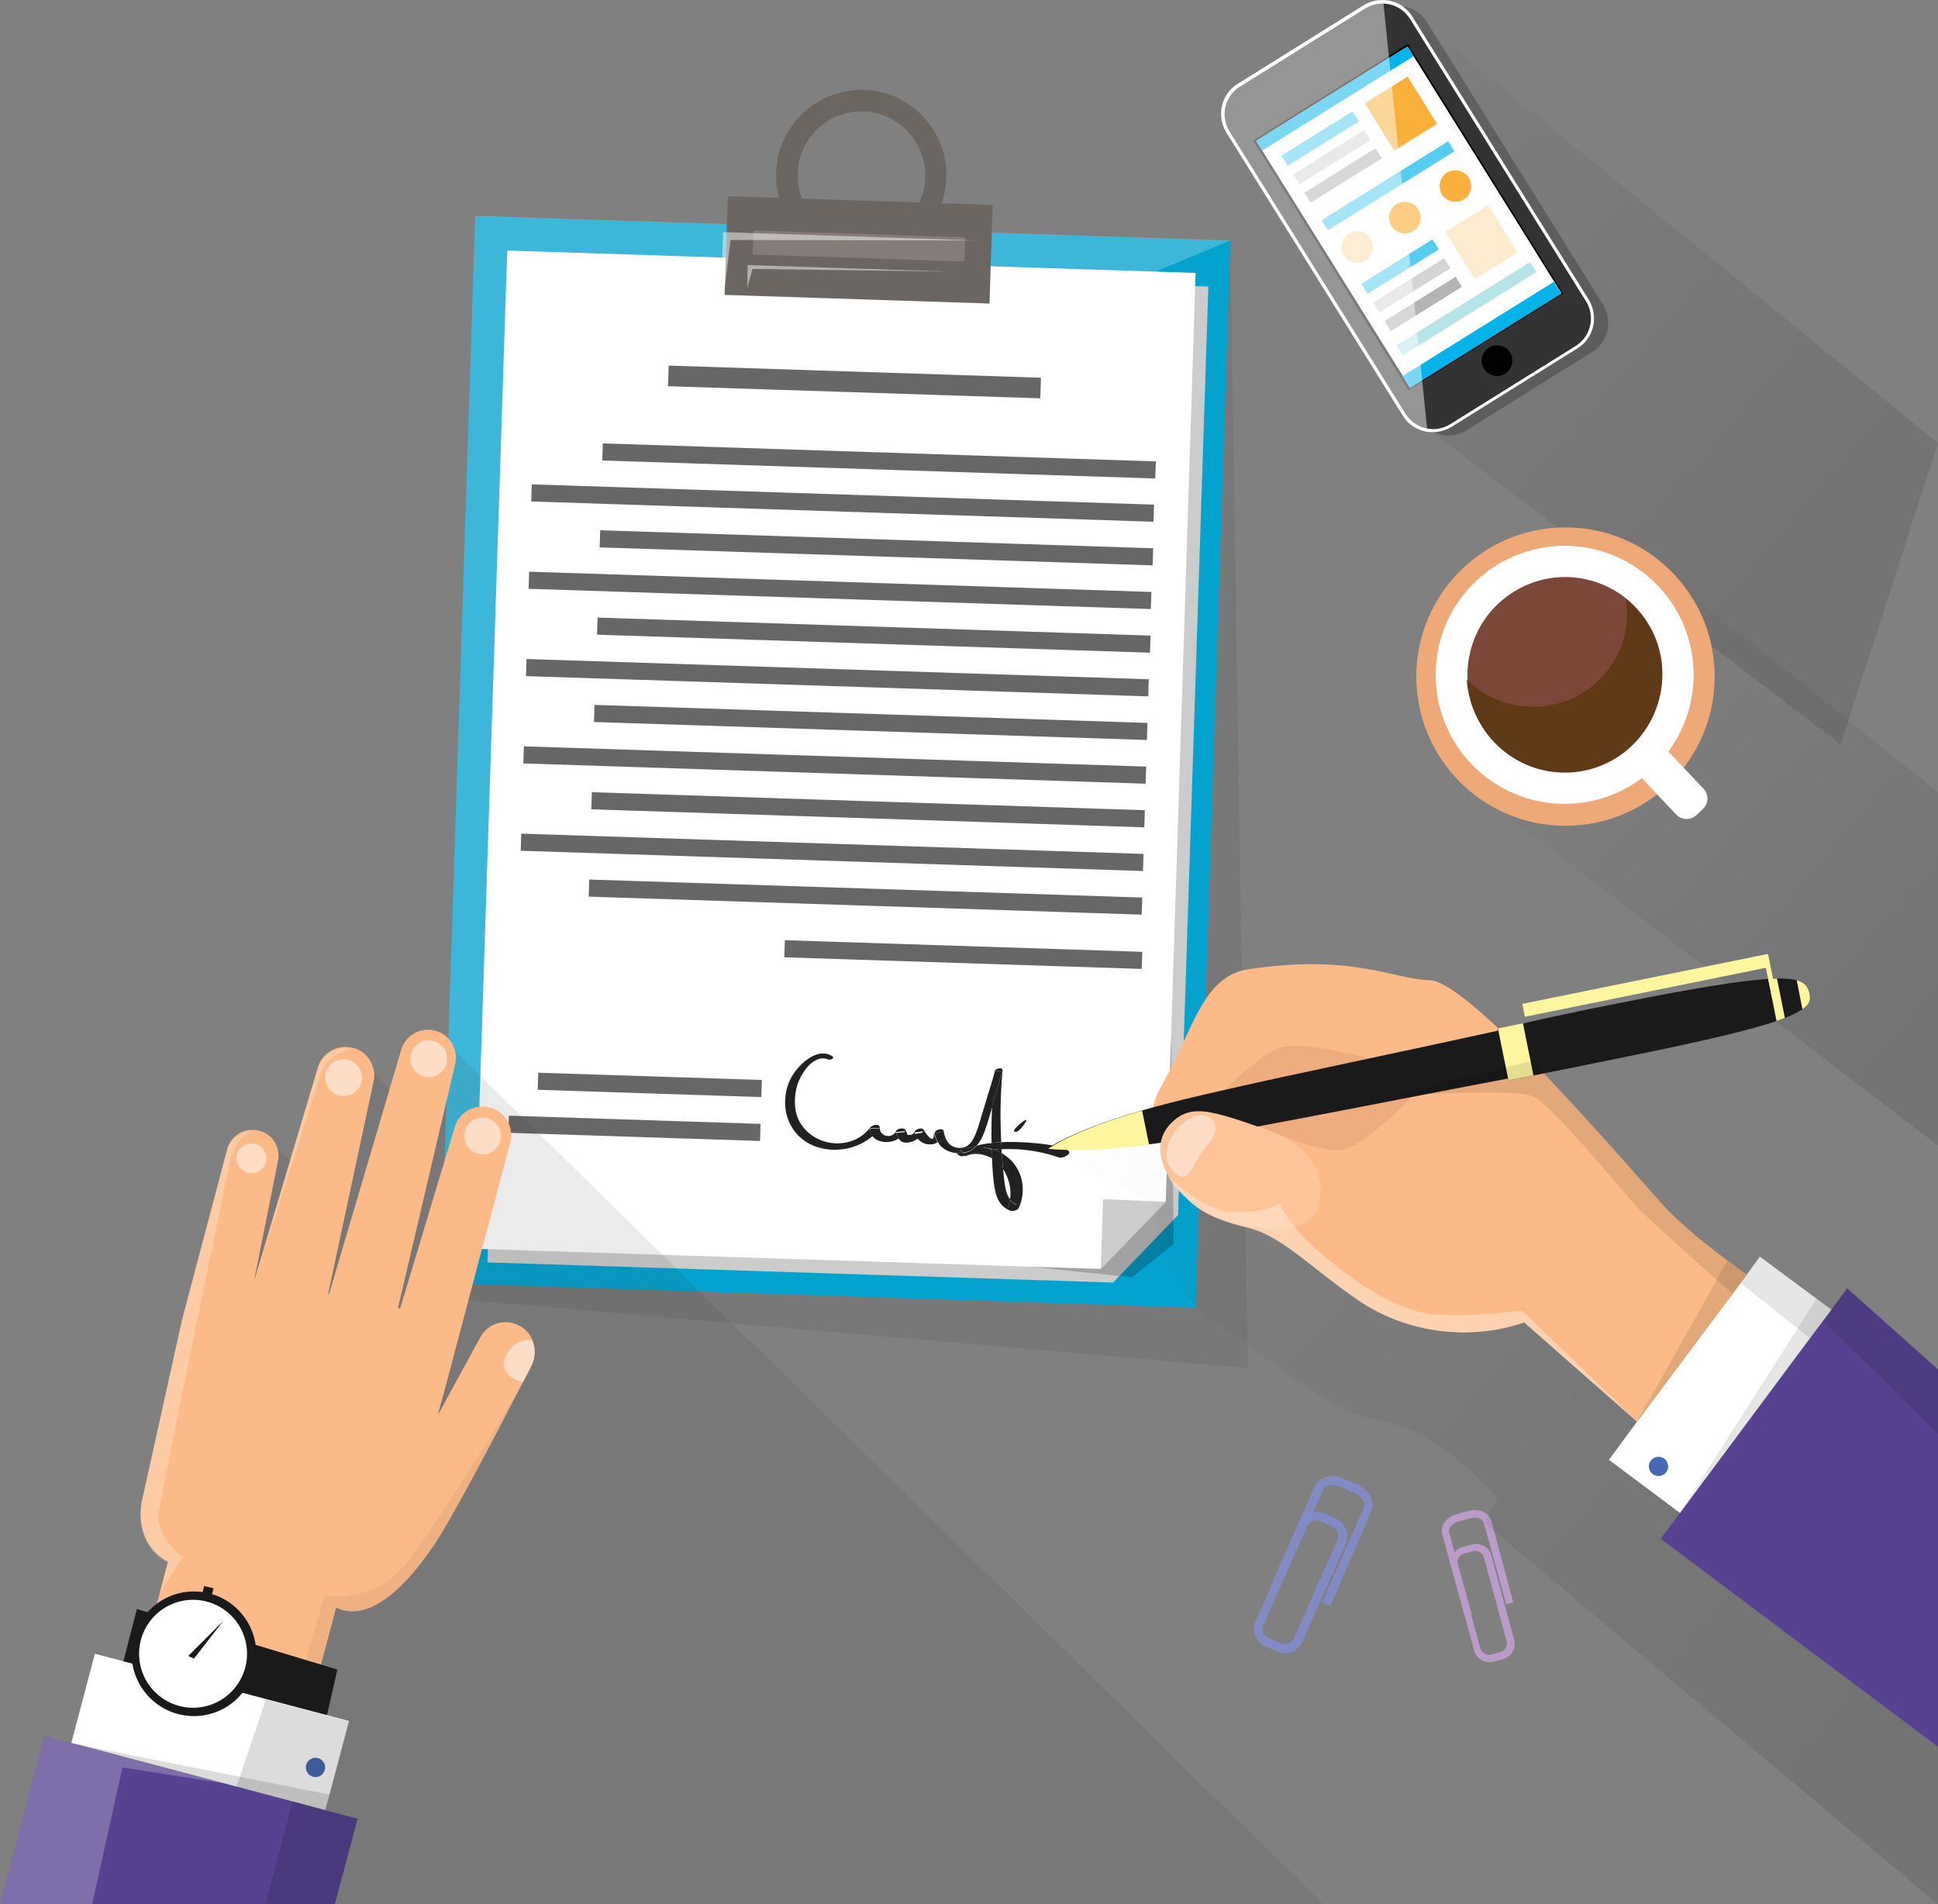 <svg id="Layer_1" xmlns="http://www.w3.org/2000/svg" viewBox="0 0 441.7 434" enable-background="new 0 0 441.7 434"><rect x="0" y="0" width="441.7" height="434" fill="#808080" stroke="none"/><defs><filter id="Adobe_OpacityMaskFilter" filterUnits="userSpaceOnUse" x="343.1" y="125.6" width="98.6" height="135.5"><feFlood result="back" flood-color="#fff" flood-opacity="1"/><feBlend in="SourceGraphic" in2="back"/></filter></defs><mask maskUnits="userSpaceOnUse" x="343.1" y="125.6" width="98.6" height="135.5" id="SVGID_1_"><g filter="url(#Adobe_OpacityMaskFilter)"><defs><filter id="Adobe_OpacityMaskFilter_1_" filterUnits="userSpaceOnUse" x="343.1" y="125.6" width="98.6" height="135.5"><feFlood result="back" flood-color="#fff" flood-opacity="1"/><feBlend in="SourceGraphic" in2="back"/></filter></defs><linearGradient id="SVGID_2_" gradientUnits="userSpaceOnUse" x1="351.042" y1="147.483" x2="444.028" y2="227.444"><stop offset="0" stop-color="#fff"/><stop offset="1"/></linearGradient><path mask="url(#SVGID_1_)" fill="url(#SVGID_2_)" d="M441.7 261.1l-98.6-75.6 30-59.9 68.6 55z"/></g></mask><linearGradient id="SVGID_3_" gradientUnits="userSpaceOnUse" x1="351.042" y1="147.483" x2="444.028" y2="227.444"><stop offset="0" stop-color="#010101" stop-opacity="0"/><stop offset="1"/></linearGradient><path opacity=".1" fill="url(#SVGID_3_)" d="M441.7 261.1l-98.6-75.6 30-59.9 68.6 55z"/><defs><filter id="Adobe_OpacityMaskFilter_2_" filterUnits="userSpaceOnUse" x="319.2" y="1.1" width="122.5" height="168.5"><feFlood result="back" flood-color="#fff" flood-opacity="1"/><feBlend in="SourceGraphic" in2="back"/></filter></defs><mask maskUnits="userSpaceOnUse" x="319.2" y="1.1" width="122.5" height="168.5" id="SVGID_4_"><g filter="url(#Adobe_OpacityMaskFilter_2_)"><defs><filter id="Adobe_OpacityMaskFilter_3_" filterUnits="userSpaceOnUse" x="319.2" y="1.1" width="122.5" height="168.5"><feFlood result="back" flood-color="#fff" flood-opacity="1"/><feBlend in="SourceGraphic" in2="back"/></filter></defs><linearGradient id="SVGID_5_" gradientUnits="userSpaceOnUse" x1="288.153" y1="17.232" x2="411.39" y2="123.207"><stop offset="0" stop-color="#fff"/><stop offset="1"/></linearGradient><path mask="url(#SVGID_4_)" fill="url(#SVGID_5_)" d="M419.5 169.7l-94-72-6.3-96.6L441.7 101z"/></g></mask><linearGradient id="SVGID_6_" gradientUnits="userSpaceOnUse" x1="288.153" y1="17.232" x2="411.39" y2="123.207"><stop offset="0" stop-color="#010101" stop-opacity="0"/><stop offset="1"/></linearGradient><path opacity=".1" fill="url(#SVGID_6_)" d="M419.5 169.7l-94-72-6.3-96.6L441.7 101z"/><path opacity=".23" fill="#010101" d="M362.9 80.2l-28.7 17.9c-1.6 1-3.5 1.3-5.3 1-.5-.1-1-.2-1.5-.4-1.5-.6-2.8-1.6-3.7-3.1l-40.2-64.5c-2.2-3.6-1.1-8.3 2.5-10.6l28.7-17.9c1.3-.8 2.7-1.2 4.1-1.2 2.5 0 5 1.3 6.4 3.6l40.2 64.5c2.2 3.8 1.1 8.5-2.5 10.7z"/><path fill="#333" d="M359.3 79.1L330.6 97c-1.6 1-3.5 1.3-5.3 1-.5-.1-1-.2-1.5-.4-1.5-.6-2.8-1.6-3.7-3.1L279.9 30c-2.2-3.6-1.1-8.3 2.5-10.6L311 1.5c1.3-.8 2.7-1.2 4.1-1.2 2.5 0 5 1.3 6.4 3.6l40.2 64.5c2.3 3.7 1.2 8.4-2.4 10.7z"/><path fill="#FFF" d="M310.8 1.2l-28.7 17.9c-3.8 2.3-4.9 7.3-2.6 11.1l40.2 64.5c2.3 3.8 7.3 4.9 11.1 2.6l28.7-17.9c3.8-2.3 4.9-7.3 2.6-11.1L321.9 3.8c-2.3-3.8-7.3-4.9-11.1-2.6zm50.7 67.5c2.1 3.4 1.1 7.9-2.3 10.1l-28.7 17.9c-3.4 2.1-7.9 1.1-10.1-2.3l-40.2-64.5c-2.1-3.4-1.1-7.9 2.3-10.1l28.7-17.9c3.4-2.1 7.9-1.1 10.1 2.3l40.2 64.5z"/><path transform="rotate(148.081 320.984 49.4)" fill="#FFF" d="M300.4 16.1h41.1v66.6h-41.1z"/><path fill="#010101" d="M321 88.9l35.3-22L320.9 10l-35.3 22L321 88.9zm-.2-78.3l35 56.1-34.5 21.5-35-56.1 34.5-21.5z"/><path transform="rotate(148.081 319.319 25.863)" fill="#FBB03B" d="M313.6 19.5h11.5v12.7h-11.5z"/><path transform="rotate(148.081 300.859 31.513)" opacity=".67" fill="#02B4EA" d="M291.3 30.1h19.1v2.7h-19.1z"/><path transform="rotate(148.081 303.528 35.798)" opacity=".56" fill="#B4B4B4" d="M294 34.4h19.1v2.7H294z"/><path transform="rotate(148.081 306.126 39.969)" fill="#B4B4B4" d="M296.6 38.6h19.1v2.7h-19.1z"/><path transform="rotate(148.081 316.375 42.333)" opacity=".67" fill="#02B4EA" d="M299.4 41h34v2.7h-34z"/><path transform="rotate(148.081 337.58 55.18)" opacity=".25" fill="#FBB03B" d="M331.8 48.8h11.5v12.7h-11.5z"/><path transform="rotate(148.081 319.077 60.758)" opacity=".67" fill="#02B4EA" d="M309.5 59.4h19.1v2.7h-19.1z"/><path transform="rotate(148.081 321.746 65.043)" opacity=".56" fill="#B4B4B4" d="M312.2 63.7h19.1v2.7h-19.1z"/><path transform="rotate(148.081 324.344 69.214)" fill="#B4B4B4" d="M314.8 67.8h19.1v2.7h-19.1z"/><path transform="rotate(148.081 334.24 70.4)" opacity=".48" fill="#67C9D0" d="M316.3 69.1h35.9v2.7h-35.9z"/><path transform="rotate(148.081 337.745 76.31)" fill="#02B4EA" d="M317.4 74.7h40.7v3.2h-40.7z"/><path transform="rotate(148.081 304.185 22.443)" fill="#02B4EA" d="M283.8 21.1h40.7v2.6h-40.7z"/><circle fill="#010101" cx="341.2" cy="82.2" r="3.5"/><path opacity=".48" fill="#FFF" d="M325.3 98l-1.5-.4c-1.5-.6-2.8-1.6-3.7-3.1L279.9 30c-2.2-3.6-1.1-8.3 2.5-10.6L311 1.5c1.3-.8 2.7-1.2 4.1-1.2l.2.4 10 97.3z"/><circle fill="#FBB03B" cx="331.7" cy="42.4" r="3.6"/><circle opacity=".63" fill="#FBB03B" cx="320.2" cy="49.6" r="3.6"/><circle opacity=".23" fill="#FBB03B" cx="309.3" cy="56.3" r="3.6"/><circle fill="#EFA979" cx="356.8" cy="154.2" r="34"/><path fill="#FFF" d="M376 166.8l12.3 13c1.2 1.3 1.1 3.3-.1 4.5l-1.6 1.5c-1.3 1.2-3.3 1.1-4.5-.1l-12.3-13c-1.2-1.3-1.1-3.3.1-4.5l1.6-1.5c1.3-1.3 3.3-1.2 4.5.1z"/><circle fill="#FFF" cx="356.6" cy="153.8" r="29.4"/><path fill="#7B4739" d="M369.2 172.2c-11.1 7.6-26.3 3.7-32.4-8.4-5-9.9-1.8-22.2 7.4-28.4 11.1-7.6 26.3-3.7 32.4 8.4 4.9 9.8 1.7 22.1-7.4 28.4z"/><path fill="#603A17" d="M354.5 175.9c13.5 1.2 24.8-9.6 24.3-23-.2-6.5-3.4-12.4-8.2-16.4.6 4.2.1 8.6-1.9 12.6-5.2 10.6-18 15-28.7 9.8-2.2-1.1-4.1-2.4-5.7-4 .7 10.9 9.3 20 20.2 21z"/><path opacity=".07" fill="#010101" d="M284.4 311.8L103.2 296l7.9-243.2 169.3 2z"/><path transform="rotate(1.865 190.37 173.605) scale(1)" fill="#04A2CE" d="M104.3 52h172.2v243.3H104.3z"/><path opacity=".23" fill="#FFF" d="M280.4 54.8l-17 7.1-163 230.5 7.9-243.2z"/><path fill="#CCC" d="M253.7 292.3l-142.6-4.6 7.3-227.5 157 5.1-6.9 211.6z"/><path fill="#FFF" d="M250.9 289.2l-142.7-4.6 7.4-227.5 156.9 5.1-6.8 211.7z"/><path transform="rotate(1.865 195.742 56.9) scale(1)" fill="#6B6662" d="M165.5 45.7h60.4v22.5h-60.4z"/><path fill="#6B6662" d="M195.7 59.3c-10.7-.3-19.1-9.3-18.8-20 .3-10.7 9.3-19.1 20-18.8 10.7.3 19.1 9.3 18.8 20-.4 10.8-9.4 19.2-20 18.8zm1.1-33.9c-8-.3-14.8 6.1-15 14.1-.3 8 6.1 14.8 14.1 15 8 .3 14.8-6.1 15-14.1.2-8-6.1-14.8-14.1-15z"/><path transform="rotate(1.865 195.772 56.033) scale(1)" fill="#837C79" d="M171.6 53.3h48.3v5.5h-48.3z"/><path transform="rotate(1.865 194.765 87.016) scale(1)" fill="#676767" d="M152.3 84.7h84.9v4.7h-84.9z"/><g fill="#676767"><path transform="rotate(1.865 200.343 105.005) scale(1)" d="M137.3 103.1h126.1v3.9H137.3z"/><path transform="rotate(1.865 192.103 114.696) scale(1)" d="M121.1 112.7H263v3.9H121.1z"/><path transform="rotate(1.865 199.735 124.903) scale(1)" d="M136.7 122.9h126.1v3.9H136.7z"/><path transform="rotate(1.865 191.498 134.595) scale(1)" d="M120.5 132.6h141.9v3.9H120.5z"/><path transform="rotate(1.865 199.124 144.799) scale(1)" d="M136.1 142.8h126.1v3.9H136.1z"/><path transform="rotate(1.865 190.893 154.49) scale(1)" d="M119.9 152.5h141.9v3.9H119.9z"/><path transform="rotate(1.865 198.512 164.697) scale(1)" d="M135.4 162.7h126.1v3.9H135.4z"/><path transform="rotate(1.865 190.285 174.389) scale(1)" d="M119.3 172.4h141.9v3.9H119.3z"/><path transform="rotate(1.865 197.901 184.596) scale(1)" d="M134.8 182.6h126.1v3.9H134.8z"/><path transform="rotate(1.865 189.678 194.288) scale(1)" d="M118.7 192.3h141.9v3.9H118.7z"/><path transform="rotate(1.865 197.29 204.494) scale(1)" d="M134.2 202.5h126.1v3.9H134.2z"/><path transform="rotate(1.865 219.59 217.535) scale(1)" d="M178.8 215.6h81.5v3.9h-81.5z"/></g><g fill="#676767"><path transform="rotate(1.865 148.142 247.27) scale(1)" d="M122.6 245.3h51v3.9h-51z"/><path transform="rotate(1.865 144.617 257.116) scale(1)" d="M115.9 255.2h57.4v3.9h-57.4z"/></g><path fill="#CCC" d="M250.9 289.2l.5-15.9 14.3.6z"/><path opacity=".21" fill="#010101" d="M235 288.7l23 2.4 9.5-7.6-.6-47.8-1.2 38.2-14.8 15.3z"/><g fill="#212121"><path d="M241.2 262.8c.5-.1 1.1-.3 1.6-.4-.3-.1-.6-.2-.8-.3-.3.2-.5.4-.8.7zM222.6 261.1c-.1.1-.2.2-.3.4 1.3-.1 2.6 0 3.8.4v-1.4c-1.3.1-2.4.3-3.5.6zM219.4 262.7c.9-.1 1.9-.4 2.5-1l.3-.3c-1.1.1-2.3.3-3.3.6.2.3.3.5.5.7z"/><path d="M222.2 261.5c.1-.1.2-.2.3-.4-1.2.3-2.5.6-3.7 1 1.1-.4 2.3-.6 3.4-.6zM204.9 259.6c.7-.4 1.2-.9 1.5-1.6-.7.1-1.4.1-2.2.2.3.5.4 1 .7 1.4zM226.7 244.1c.6 0 1.2-.1 1.8-.1.1-.9-1.7-.5-1.8.1zM209.3 259.7c.5-.4.9-1 1.3-1.6-.7.1-1.4.2-2 .3.1.5.4.9.7 1.3zM198.9 259c.6-.5 1.2-1.1 1.7-1.8h-2.2c-.1.7.1 1.3.5 1.8zM228.5 244l-2.4 8.1c-.1 2.8-.2 5.6-.1 8.4.7-.1 1.5-.2 2.2-.2-.3-5.4-.2-10.9.3-16.3z"/><path d="M210.5 257.5c-.3-.7-1.8-.1-2 .3-.3.7-.8 1-1.7.8-.1-.4-.2-.7-.4-1-.3-.7-1.9-.5-2.2.2-.8 1.8-3.7 1.3-3.7-.8 0-1.1-1.8-.6-2.2 0-3.9 5.1-12 4.6-15.6-.6-1.7-2.4-1.8-5.6-1.2-8.3.6-2.8 3.7-8.2 7.4-6.6.3.1 1.4-.3.9-.7-3.2-2.3-7.3 1.4-9 4-2.2 3.3-2.5 8.1-.6 11.6 3.6 6.8 13.3 7.2 18.7 2.5-.4-.5-.6-1.1-.6-1.8h2.2c-.5.7-1.1 1.3-1.7 1.8 1.2 1.6 4.1 1.8 6 .6-.2-.4-.4-.9-.7-1.5.7-.1 1.4-.1 2.2-.2-.3.7-.8 1.2-1.5 1.6.4.7.9 1.1 2.1 1 .9-.1 1.7-.4 2.3-1-.3-.4-.5-.8-.8-1.3.7-.1 1.4-.2 2-.3-.4.6-.8 1.2-1.3 1.6.7.9 1.7 1.5 3.1 1.4.6 0 1-.2 1.5-.5-.4-.6-.6-1.3-.9-2.2.3 3.4-2-.1-2.3-.6zM213 258.3c.7-.2 1.4-.3 2.1-.5-.2-.9-2.1-.3-2.1.5zM226 262.1c.2 0 .3 0 .5-.1-.2-.1-.3-.1-.5-.1v.2zM226.5 262c.6.2 1.2.5 1.8.8 0-.3 0-.6-.1-1-.5.1-1.1.1-1.7.2z"/><path d="M226.5 262c-.2 0-.3 0-.5.1v.5c0 .5 0 .9.1 1.4 1 .6 1.8 1.4 2.5 2.4l-.3-3.6c-.5-.3-1.2-.6-1.8-.8z"/><path d="M228.3 262.8l.3 3.6c1.3 2 2 4.5 1.6 7 .4.5.9.9 1.5 1.1-.7.3-1.4.5-2 .8.3-.6.4-1.3.5-2-.9-1.1-1.1-2.8-1.3-4.2-.1-.9-.2-1.9-.3-2.8-.7-1-1.5-1.8-2.5-2.4.1 2.5.2 5 .7 7.4.4 2.1 1.4 3.8 3.4 4.6.5.2 1.7 0 2-.6 1.7-3.8 1-8.2-2-11.1-.6-.5-1.2-1-1.9-1.4zM228.2 260.3c-.7 0-1.5.1-2.2.2v1.4c.2 0 .3.1.5.1.6-.1 1.2-.1 1.8-.1v-.6c-.1-.4-.1-.7-.1-1z"/><path d="M230.2 273.4c-.1.7-.3 1.3-.5 2 .7-.3 1.4-.5 2-.8-.7-.3-1.2-.7-1.5-1.2zM228.2 260.3v1.6c4.4-.2 8.9.4 13.2 1.9.5.2 1.7-.3 2.1-.7 2-2.1-10.7-3.1-15.3-2.8zM219.1 261.6c-2.5.2-3.7-1.6-4-3.8.1 1.1-.4 2.1-1.2 2.7.6 1 1.6 1.7 3 2.1.4.1.8.2 1.2.2 0-.2.2-.5.8-.7 1.2-.4 2.4-.7 3.7-1 1.5-1.7 2.1-4.1 2.8-6.3.3-.9.5-1.8.8-2.7.1-2.7.3-5.3.6-8l-3.9 12.9c-.7 1.9-1.5 4.4-3.8 4.6z"/><path d="M226.1 252.1l2.4-8.1c-.6 0-1.2.1-1.8.1-.3 2.7-.5 5.3-.6 8zM213 258.3c.2.9.5 1.6.9 2.2.9-.6 1.4-1.6 1.2-2.7-.7.2-1.4.3-2.1.5zM218.1 262.8h1.3c-.2-.2-.3-.4-.5-.7-.6.2-.8.4-.8.7zM226 262.1c-2.1.3-4.1.7-6.1 1.3 2.4-.8 4.5-.4 6.2.6 0-.5 0-.9-.1-1.4v-.5z"/><path d="M218.1 262.8c.1.5 1 .9 1.8.6-.2-.2-.3-.4-.5-.7-.4.1-.9.1-1.3.1z"/><path d="M222.2 261.5l-.3.3c-.7.6-1.6.9-2.5 1 .2.2.3.4.5.7 2-.7 4.1-1.1 6.1-1.3v-.2c-1.2-.5-2.5-.6-3.8-.5z"/></g><path fill="#212121" d="M233.4 255.4c-.8.6-1.7 1.3-2.3 2.2-.1.2 0 .3.2.3.3.1.6 0 .8-.2.8-.6 1.3-1.4 1.8-2.2.1-.3-.4-.2-.5-.1z"/><path opacity=".48" fill="#FFF" d="M164.1 74.5l2.4-19.8 56.3.1-58-1.9z"/><path opacity=".48" fill="#FFF" d="M170.3 65.7l1.2-4.4 45.2.6-46.3-1.5z"/><g><path fill="#838BC5" d="M291 376.4l-2.6-1.2c-2.2-1-3.2-3.6-2.2-5.8l9.9-22.3c1-2.2 3.6-3.2 5.8-2.2l2.6 1.2c2.2 1 3.2 3.6 2.2 5.8l-9.9 22.3c-1 2.2-3.6 3.2-5.8 2.2zm10-29.7c-1.2-.5-2.6 0-3.1 1.2l-9.9 22.3c-.5 1.2 0 2.6 1.2 3.1l2.6 1.2c1.2.5 2.6 0 3.1-1.2l9.9-22.3c.5-1.2 0-2.6-1.2-3.1l-2.6-1.2z"/><path fill="#838BC5" d="M303.2 366l-1.9-.8 9.5-21.5c.5-1.1-.4-2.7-2-3.4l-3.4-1.5c-1.6-.7-3.3-.3-3.9.8l-9.5 21.5-1.9-.8 9.5-21.5c1-2.2 3.9-3 6.5-1.9l3.4 1.5c2.6 1.2 4 3.9 3 6.1l-9.3 21.5z"/></g><g><path fill="#BA9BC9" d="M342.6 378.1l-2.2.6c-1.9.5-3.9-.6-4.4-2.5l-5.2-19.2c-.5-1.9.6-3.9 2.5-4.4l2.2-.6c1.9-.5 3.9.6 4.4 2.5l5.2 19.2c.5 1.9-.6 3.9-2.5 4.4zm-9-24c-1 .3-1.6 1.3-1.4 2.4l5.2 19.2c.3 1 1.3 1.6 2.4 1.4l2.2-.6c1-.3 1.6-1.3 1.4-2.4l-5.2-19.2c-.3-1-1.3-1.6-2.4-1.4l-2.2.6z"/><path fill="#BA9BC9" d="M344.9 365.2l-1.6.4-5.1-18.5c-.3-1-1.6-1.5-3-1.1l-2.9.8c-1.4.4-2.3 1.5-2 2.5l5.1 18.5-1.6.4-5.1-18.5c-.5-1.9.9-3.9 3.2-4.6l2.9-.8c2.3-.6 4.5.4 5.1 2.3l5 18.6z"/></g><defs><filter id="Adobe_OpacityMaskFilter_4_" filterUnits="userSpaceOnUse" x="37.6" y="235.1" width="264" height="198.8"><feFlood result="back" flood-color="#fff" flood-opacity="1"/><feBlend in="SourceGraphic" in2="back"/></filter></defs><mask maskUnits="userSpaceOnUse" x="37.6" y="235.1" width="264" height="198.8" id="SVGID_7_"><g filter="url(#Adobe_OpacityMaskFilter_4_)"><defs><filter id="Adobe_OpacityMaskFilter_5_" filterUnits="userSpaceOnUse" x="37.6" y="235.1" width="264" height="198.8"><feFlood result="back" flood-color="#fff" flood-opacity="1"/><feBlend in="SourceGraphic" in2="back"/></filter></defs><linearGradient id="SVGID_8_" gradientUnits="userSpaceOnUse" x1="21.127" y1="293.912" x2="219.069" y2="464.126"><stop offset="0" stop-color="#fff"/><stop offset="1"/></linearGradient><path mask="url(#SVGID_7_)" fill="url(#SVGID_8_)" d="M59 258L37.6 434h264L99.2 235.1l-5.8 18.4-12.9-14.4-8.6 30.4z"/></g></mask><path opacity=".1" fill="#3A3A3A" d="M59 258L37.6 434h264L99.2 235.1l-5.8 18.4-12.9-14.4-8.6 30.4z"/><defs><filter id="Adobe_OpacityMaskFilter_6_" filterUnits="userSpaceOnUse" x="238.9" y="254.7" width="202.8" height="179.3"><feFlood result="back" flood-color="#fff" flood-opacity="1"/><feBlend in="SourceGraphic" in2="back"/></filter></defs><mask maskUnits="userSpaceOnUse" x="238.9" y="254.7" width="202.8" height="179.3" id="SVGID_9_"><g filter="url(#Adobe_OpacityMaskFilter_6_)"><defs><filter id="Adobe_OpacityMaskFilter_7_" filterUnits="userSpaceOnUse" x="238.9" y="254.7" width="202.8" height="179.3"><feFlood result="back" flood-color="#fff" flood-opacity="1"/><feBlend in="SourceGraphic" in2="back"/></filter></defs><linearGradient id="SVGID_10_" gradientUnits="userSpaceOnUse" x1="253.064" y1="238.218" x2="429.299" y2="389.767"><stop offset="0" stop-color="#fff"/><stop offset="1"/></linearGradient><path mask="url(#SVGID_9_)" fill="url(#SVGID_10_)" d="M238.9 261.9l23.6 12.4s2.5 19.4 14.6 27.1c12.1 7.7 24.9 20.4 38 22.5 13.1 2.1 26.3 17.6 26.3 17.6l-3.1 5.5 103.4 87v-62.4L322.1 254.7l-83.2 7.2z"/></g></mask><linearGradient id="SVGID_11_" gradientUnits="userSpaceOnUse" x1="253.064" y1="238.218" x2="429.299" y2="389.767"><stop offset="0" stop-color="#010101" stop-opacity="0"/><stop offset="1"/></linearGradient><path opacity=".1" fill="url(#SVGID_11_)" d="M238.9 261.9l23.6 12.4s2.5 19.4 14.6 27.1c12.1 7.7 24.9 20.4 38 22.5 13.1 2.1 26.3 17.6 26.3 17.6l-3.1 5.5 103.4 87v-62.4L322.1 254.7l-83.2 7.2z"/><path fill="#FBBA87" d="M121.1 311.3s-.7 1.4-1.9 3.7c-.3.5-.6 1.1-.9 1.7-5.1 9.9-15.7 30.2-19.7 35.9-5.3 7.7-13.9 17.6-22 13.8l.2-.2h-.1l-.1.2-3.4 12.8-.4 1.6-38.4-10.2 2-7.5 1.9-7.2c-5.3-2.7-7.3-8.8-5.7-14.9l8.8-39.7c0-.2.1-.3.1-.5l10.3-38.9c.7-2.6 2.9-4.3 5.5-4.4.6 0 1.2 0 1.8.2 3.2.8 5 4.1 4.2 7.2L58 291.4h.1v-.1l14.3-47.9c.9-3.4 4.5-5.5 7.9-4.6h.2c3.4.9 5.5 4.5 4.6 7.9l-10.3 48.1.2.1 16.4-55.5c.9-3.4 4.4-5.4 7.8-4.5s5.4 4.4 4.5 7.8l-13 55.4.5.1 12.4-41.2c.9-3.4 4.5-5.5 7.9-4.6h.2c3.4.9 5.5 4.5 4.6 7.9l-14.9 56.3-1.2 4.3-.4 1.6 9.7-17.8c1.7-3.1 5.6-4.3 8.8-2.6l.2.1c1.3.7 2.3 1.8 2.8 3.1.8 2.1.7 4.2-.2 6z"/><path fill="#1A1A1A" d="M27.9 379.5l3.3-12.8 45.7 13.8-2.5 10.9z"/><path fill="#564291" d="M10.1 395.6L0 434h76.3l5.2-19.5z"/><path transform="scale(-1) rotate(14.821 3035.102 -368.418)" fill="#FFF" d="M18 384.3h59.9v21H18z"/><path fill="#564291" d="M441.7 312.1v86l-63.2-47.4 4.4-5.9 29.6-39.8 3-4 1.9-2.5 3.6-4.9z"/><path fill="#FFF" d="M417.4 298.5l-1.9 2.5-3 4-29.6 39.8-16.2-12.1 6.4-8.7 21.8-29.2 1.8-2.4 1.4-1.9 3-4.1z"/><path fill="#FBBA87" d="M398.1 290.5l-1.4 1.9-1.8 2.5-21.8 29.1-25.7-22.6c-13.4 4.5-27.5 2-37.9-5.1-10.4-7.1-17.4-14.7-25.1-16.5-4.2-1-9.5-2.6-13-5.8-1.1-1-2.1-2.3-2.7-3.7-1.1-2.3-1.4-5.1-.5-8.5 2-8 6.8-7.7 10.1-7.6 1.7.1 2.9.1 3.2-1.1 2.2-12.2-27.5 13.3-16.1-6.9 6.5-11.5 8.7-23.7 19.1-25.3 23.9-3.6 33.1 2.3 41.4 2.5 4.1.1 13.4 8.5 23.3 18.5 12.6 12.9 26 28.5 29.8 32.7 6.8 7.4 19.1 15.9 19.1 15.9z"/><path fill="#EEAC7F" d="M277.8 249.9s6.7-7.5 12.8-10.7c6.1-3.2 27.3 3.8 27.3 3.8l-40.1 6.9zM285.3 255.9s12.2 5.8 19 6.3c6.8.6 20.5-15.8 20.5-15.8l-39.5 9.5z"/><circle fill="#1A1A1A" cx="44.2" cy="376.9" r="14.2"/><circle fill="#FFF" cx="44" cy="376.9" r="12.3"/><path transform="rotate(13.674 47.409 362.513)" fill="#1A1A1A" d="M46.3 361.7h2.2v1.7h-2.2z"/><path fill="#1A1A1A" d="M50.9 369.4l-8 8 1.3.6z"/><circle fill="#456AB3" cx="71.9" cy="402.8" r="2.2"/><circle fill="#456AB3" cx="378" cy="334.2" r="2.2"/><circle fill="#FEDDC7" cx="97.7" cy="241.3" r="4.2"/><circle fill="#FEDDC7" cx="110" cy="258.9" r="4.2"/><path fill="#FEDDC7" d="M121.1 311.3s-.7 1.4-1.9 3.7c-.6-.1-1.1-.3-1.7-.6-2.1-1-3.5-2.5-2.2-5.4 1.3-2.7 4-4.2 6.1-3.4.7 1.8.6 3.9-.3 5.7z"/><circle fill="#FEDDC7" cx="78.3" cy="245.6" r="4.2"/><circle fill="#FEDDC7" cx="57.3" cy="264" r="3.4"/><g><path fill="#1A1A1A" d="M369.1 228.6c17.4-3.5 27.7-5.1 33.9-5.5.7 0 1.4-.1 2-.1 2 0 3.5.1 4.5.4 2.1.6 2.6 1.7 2.9 3 .3 1.3.2 2.4-1.6 3.6-.9.6-2.2 1.3-4 2-.6.2-1.2.4-1.9.7-5.9 2-16.3 4.5-34.1 8.1-6.8 1.4-17.7 3.6-21.3 4.3-1.5.3-3.2.6-5.7 1.1l-.1-.4c-34.4 6.5-66.2 13.1-81.9 15-15.6 2-23 .9-23 .9s5.5-4 21.4-8.6c14.7-4.3 46.1-10.5 81.2-18.2l-.1-.4c2.4-.5 4.2-.9 5.7-1.2 3.9-1 14.9-3.3 22.1-4.7z"/><path fill="#FEF59F" d="M260.3 253.1l1.6 7.8c-15.6 2-23 .9-23 .9s5.5-4.1 21.4-8.7zM347.1 233.2l2.4 11.9c-1.5.3-3.2.6-5.7 1.1l-2.4-11.8c2.4-.5 4.2-.9 5.7-1.2zM409.5 223.4c2.1.6 2.6 1.7 2.9 3 .3 1.3.2 2.4-1.6 3.6l-1.3-6.6zM403 223.1c.7 0 1.4-.1 2-.1l1.8 9c-.6.2-1.2.4-1.9.7l-1.9-9.6z"/><path transform="scale(-1) rotate(78.504 272.136 -493.71)" fill="#FEF59F" d="M398.6 221.8h9.5v1.1h-9.5z"/><path transform="scale(-1) rotate(78.504 274.748 -459.265)" fill="#FEF59F" d="M373.7 195.9h3V253h-3z"/></g><path fill="#FCC498" d="M296.8 279.1c-.5.2-1 .4-1.6.5-6.2 1.6-17.6-.8-23.7-5.7-2.2-1.8-4-3.8-5.2-5.9-2.5-4.3-2.7-8.9.8-12.2 2.9-2.9 6.1-3.1 11.3-1.7 2.7.7 5.9 1.8 9.8 3.2 16.5 5.6 14.3 19.2 8.6 21.8z"/><path fill="#FEDDC7" d="M267.6 258.2c-3.3 4.7-1.5 8.6 1.5 9.9 2.2.9 3.2-4 5.9-6.9 5.8-6.3-2.1-10.5-7.4-3z"/><path opacity=".24" fill="#FFF" d="M57.3 257.8s-3.9 1.7-5 7.3c-1 5.6-15.7 75.4-16.2 80.2-.4 4.8 5.5 9.6 5.5 9.6l-5.3 8.4 1.9-7.2c-5.3-2.7-7.3-8.8-5.7-14.9l8.8-39.7c0-.2.1-.3.1-.5l10.3-38.9c.8-2.5 3-4.2 5.6-4.3zM50.9 406.4l-40.8-10.8L0 434h21l6.9-31.2zM80.5 239.1s-6 .5-7.5 5.8c-1.5 5.1-14.1 44.2-14.9 46.7l14.3-47.9c.9-3.4 4.5-5.5 7.9-4.6h.2z"/><path opacity=".14" fill="#010101" d="M79.5 392.3l-18.9-5-6.7 19.9 12.8 3.4-6.2 23.4h15.8l5.2-19.5-7.3-1.9z"/><path opacity=".14" fill="#010101" d="M16.3 397.3L75.1 409l-.9 3.6z"/><path opacity=".05" fill="#010101" d="M118.2 316.8c-5.1 9.9-15.7 30.2-19.7 35.9-5.3 7.7-13.9 17.6-22 13.8l-3.4 12.8-3.4-1 4.3-14.6s10.2 1.5 16.9-5.5c6.6-6.8 26.7-40.3 27.3-41.4z"/><path opacity=".1" fill="#010101" d="M441.7 312.1v14.7L415.5 301l-3 4-15.8-12.6-1.8 2.5s-18.1-16-21.5-19.5c-3.3-3.6-19.5-23.4-23.9-25.5-4.4-2.1-33.9 0-33.9 0l33.5-8.1c12.6 12.9 26 28.5 29.8 32.7 6.9 7.5 19.1 16 19.1 16l3.1-4.1 16.2 12.1 3.7-4.9 20.7 18.5z"/><path opacity=".1" fill="#010101" d="M373.1 324l20.6-36.6 4.4 3.1zM382.9 344.8L414 296l3.4 2.5z"/><path opacity=".34" fill="#FFF" d="M373.1 324l-25.7-22.6c-13.4 4.5-27.5 2-37.9-5.1-10.4-7.1-17.4-14.7-25.1-16.5-4.2-1-9.5-2.6-13-5.8-2.2-1.8-4-3.8-5.2-5.9.5.5 1.4 1.3 2.5 2.2 2.9 2.3 7.4 5.5 11.6 5.9 6.8.6 11.4-1.9 11.4-1.9s.7 2.1 3.5 5.5c1.1 1.4 2.6 3 4.6 4.7 6.8 6.1 15 12 23 14.3 8 2.3 23.8-.3 24.1 0 .4.1 25.4 24.4 26.2 25.2z"/></svg>